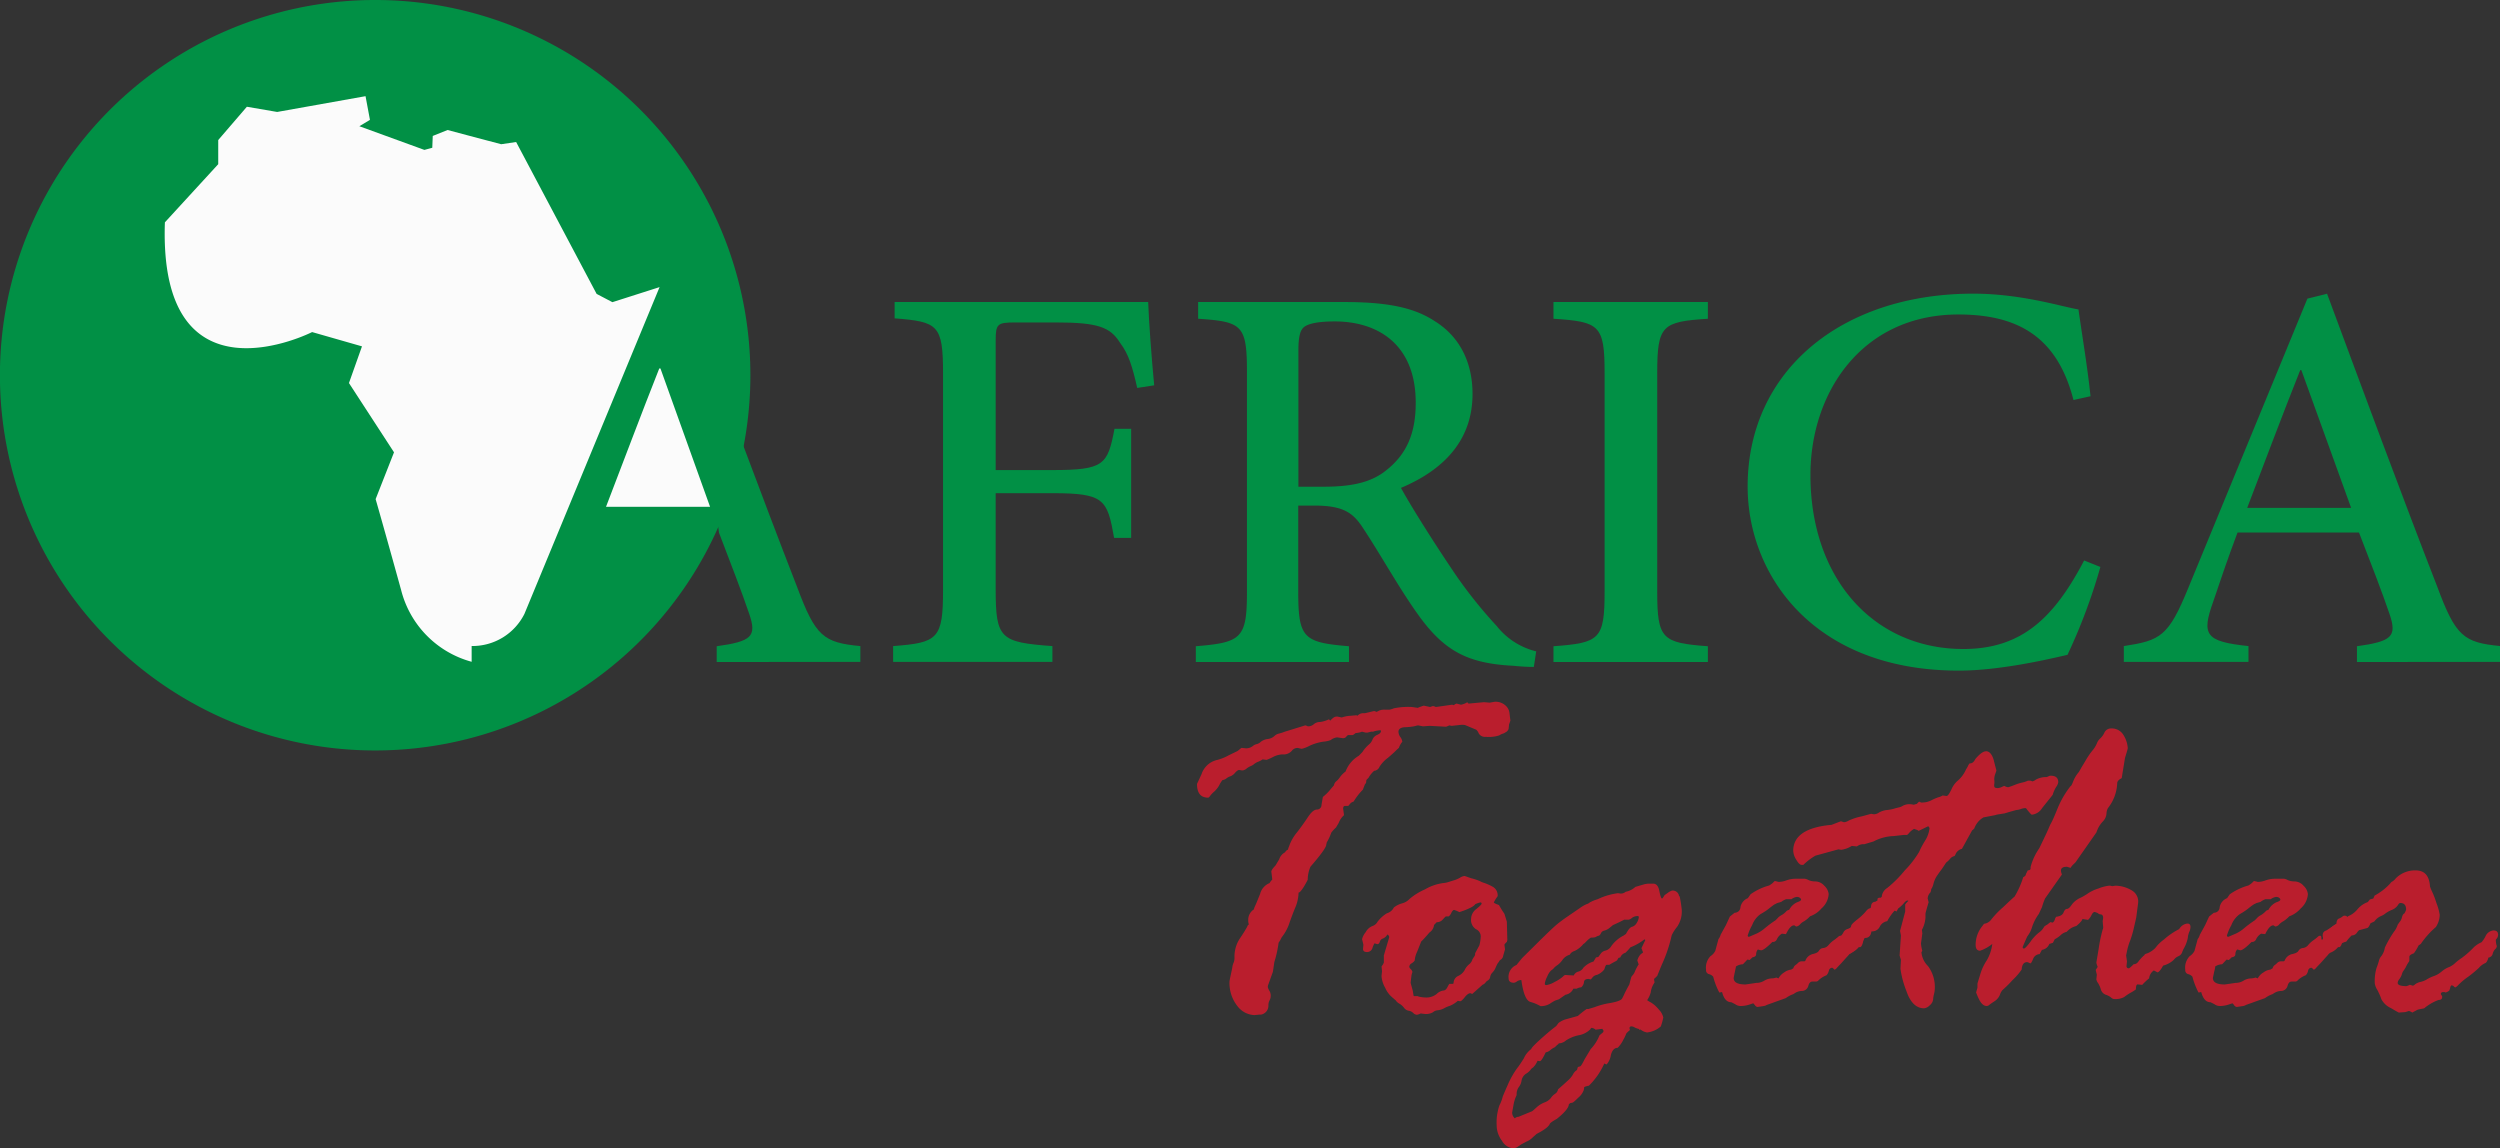<svg xmlns="http://www.w3.org/2000/svg" viewBox="0 0 316.87 145.54"><rect x="0" y="0" width="316.87" height="145.54" fill="#333333" stroke="none"/><defs><style>.cls-1{opacity:0.98;}.cls-2{fill:#009245;}.cls-3{fill:#fff;}.cls-4{fill:#bd1e2d;}</style></defs><title>Asset 22</title><g id="Layer_2" data-name="Layer 2"><g id="Layer_1-2" data-name="Layer 1"><g class="cls-1"><path class="cls-2" d="M95.11,47.55A47.56,47.56,0,1,1,47.55,0,47.55,47.55,0,0,1,95.11,47.55Z"/><path class="cls-2" d="M90.84,83.91v-2c4.46-.62,5.09-1.25,4.13-4.08s-2.3-6.28-3.84-10.31L87.05,37.23c4.61,12.42,9.21,24.89,14,37.22,2.31,6.19,3.31,7,8,7.44v2Z"/><path class="cls-2" d="M144.14,49.17c-.63-2.78-1.11-4.31-2.16-5.7-1.25-2-2.78-2.6-8.11-2.6h-5.23c-2.25,0-2.44.2-2.44,2.31v16.4h7.19c6.57,0,7-.67,7.87-5.23h2.11V68.17h-2.16c-.86-4.89-1.25-5.66-7.82-5.66H126.2V74.74c0,6.24.62,6.67,7.19,7.15v2H113.2v-2c5.7-.43,6.33-.91,6.33-7.15V47.35c0-6.19-.63-6.57-6.14-7V38.28h32.14c.09,2.59.43,7.06.76,10.56Z"/><path class="cls-2" d="M194.41,84.53a24,24,0,0,1-2.54-.14c-5.81-.29-8.78-1.83-12.09-6.43-2.45-3.41-4.8-7.68-7-11-1.29-2-2.54-2.88-6.23-2.88h-2V75c0,5.9.67,6.43,6.43,6.91v2H151.57v-2c5.8-.48,6.48-1,6.48-6.91V47.16c0-6-.63-6.38-6.19-6.76V38.28h18.37c5.42,0,8.92.63,11.66,2.45,2.92,1.82,4.75,4.94,4.75,9.21,0,6.09-3.94,9.74-9.07,11.9,1.25,2.3,4.17,6.91,6.33,10.12a57.81,57.81,0,0,0,5.81,7.39,9.13,9.13,0,0,0,5,3.21ZM167.78,61.69c3.6,0,6-.57,7.82-2,2.74-2.11,3.84-4.84,3.84-8.64,0-7.53-4.94-10.31-10.26-10.31-2.16,0-3.31.29-3.84.67s-.77,1.2-.77,3V61.69Z"/><path class="cls-2" d="M196.9,83.91v-2c5.85-.43,6.48-.86,6.48-6.91V47.3c0-6.09-.63-6.52-6.48-6.9V38.28h19.57V40.4c-5.8.38-6.42.81-6.42,6.9V75c0,6,.62,6.48,6.42,6.91v2Z"/><path class="cls-2" d="M266.22,71.86A72.13,72.13,0,0,1,262.05,83c-2.11.48-8.45,2-13.77,2-18.52,0-26.77-12.23-26.77-23.32,0-14.77,12-24.46,28.59-24.46,6.14,0,11.32,1.68,13.34,2,.57,4,1.1,7,1.53,11l-2.16.48c-2-7.77-6.76-10.84-14.58-10.84-12.23,0-18.76,9.88-18.76,20.34,0,13.24,8.11,22.06,19.38,22.06,7.44,0,11.52-4,15.31-11.22Z"/><path class="cls-2" d="M298.74,83.91v-2c4.46-.62,5.09-1.25,4.13-4.08S300.56,71.53,299,67.5h-15.4c-1.2,3.21-2.16,6-3.07,8.73-1.53,4.27-1,5.08,4.46,5.66v2H269.19v-2c4.66-.72,5.66-1.2,8.2-7.44l15.07-36.6,2.49-.62c4.61,12.42,9.21,24.89,14,37.22,2.3,6.19,3.31,7,8,7.44v2Zm-7.05-37h-.14c-2.31,5.8-4.56,11.8-6.72,17.46H298Z"/><path class="cls-3" d="M83.6,36.39,66.47,77.81a7.36,7.36,0,0,1-6.69,4.07v2a12.63,12.63,0,0,1-8.94-9.1c-2.13-7.7-3.23-11.52-3.23-11.52l2.33-5.93-5.71-8.78,1.65-4.65-6.32-1.81S20.07,52,20.9,28.18l6.76-7.37,0-3.06,3.63-4.22,3.84.66,11.2-2,.56,3L45.55,16l8.24,3,1-.27.06-1.5,1.88-.75,6.79,1.8L65.42,18l10.2,19.25,2,1.05Z"/><path class="cls-3" d="M83.71,46.7h-.15C81.25,52.53,79,58.55,76.81,64.24H90Z"/><path class="cls-4" d="M156.86,95.19l.49-.4.57.06a1.37,1.37,0,0,0,.83-.26,1.29,1.29,0,0,1,.55-.28,1.08,1.08,0,0,0,.51-.29,1.75,1.75,0,0,1,.87-.35,1.57,1.57,0,0,0,.83-.36,1.2,1.2,0,0,1,.59-.33,5.74,5.74,0,0,0,.75-.24l2.59-.8a1.19,1.19,0,0,1,.32.12h.11a1.06,1.06,0,0,0,.67-.28,1.2,1.2,0,0,1,.79-.27,3.75,3.75,0,0,0,1.11-.34l.17.17c.3-.34.56-.51.77-.51h.17l.51.11a4.09,4.09,0,0,1,1.17-.22l.66-.06a.49.49,0,0,1,.17.06,1,1,0,0,1,.62-.32H173l1.17-.28.34.11a1.63,1.63,0,0,1,1.05-.28h.29l.28,0a2.75,2.75,0,0,0,.53-.17,9.17,9.17,0,0,1,2.29-.17l.75.11a5.78,5.78,0,0,1,.77-.28l.79.17.32-.11h.11a.89.89,0,0,1,.29.11H182l2.06-.29.22.06a.71.71,0,0,1,.35-.2l.54.14a2.12,2.12,0,0,0,.8-.31l.17.17L188.1,89l.72.06.62-.11a1.85,1.85,0,0,1,1.41.5,1.47,1.47,0,0,1,.48,1l.11.88-.17.49-.06.57a.77.77,0,0,1-.43.45s-.08.08-.25.13a2,2,0,0,0-.51.24,4.31,4.31,0,0,1-1.69.18.9.9,0,0,1-.91-.45c-.13-.29-.27-.46-.43-.5l-1.22-.51s-.15-.06-.34-.06h-.23L184,92l-.31-.06a2.47,2.47,0,0,1-.4.17L181.21,92l-.85.06-.6-.12a1.56,1.56,0,0,0-.4.09,7.76,7.76,0,0,1-1.2.14c-.6,0-.91.23-.91.57a1.25,1.25,0,0,0,.24.68,1.17,1.17,0,0,1,.25.6,2.08,2.08,0,0,0-.43.77,4.52,4.52,0,0,0-.4.37q-.28.28-1,.9a4,4,0,0,0-1.06,1.13.81.81,0,0,1-.68.51,3.37,3.37,0,0,0-.71.88l-.23.23a.39.39,0,0,0-.06.26.5.5,0,0,1-.17.34l-.26.68a7.62,7.62,0,0,0-1.16,1.49l-.35.17-.34.4h-.4c-.17,0-.25.11-.25.34l.11.83a2.53,2.53,0,0,0-.68,1l-.34.57a3.94,3.94,0,0,0-.6.66,6.43,6.43,0,0,1-.57,1.23l-.06.28c0,.32-.66,1.25-2,2.79a4.25,4.25,0,0,0-.35,1.66c-.57,1.12-1,1.66-1.16,1.62a5.21,5.21,0,0,1-.36,1.77c-.2.46-.46,1.13-.77,2a5.8,5.8,0,0,1-1,1.89l-.12.23a2.46,2.46,0,0,1-.28.46,14.22,14.22,0,0,1-.54,2.45l-.18,1.23-.57,1.59a.88.88,0,0,0-.08.34,1.23,1.23,0,0,0,.18.45,1.2,1.2,0,0,1,.19.61,1.29,1.29,0,0,1-.14.64,1.21,1.21,0,0,0-.15.64,1.15,1.15,0,0,1-.94,1.17h-.22l-.6.06a2.83,2.83,0,0,1-2.17-1.14,4.68,4.68,0,0,1-1-3.14c0-.07.06-.36.17-.87s.18-.83.2-1a1.79,1.79,0,0,1,.14-.47,1.6,1.6,0,0,0,.12-.7,4.15,4.15,0,0,1,.7-2.42,16.85,16.85,0,0,0,.92-1.48.37.37,0,0,1,.2-.26,1.82,1.82,0,0,1-.08-.57,1.56,1.56,0,0,1,.71-1.34,2.76,2.76,0,0,1,.2-.53c.1-.2.29-.68.6-1.45a2,2,0,0,1,1.2-1.36s.09-.19.34-.45l-.12-1c0-.15.17-.41.52-.77l.48-.8a1.51,1.51,0,0,1,.74-.88.68.68,0,0,1,.37-.34c0-.08.1-.32.25-.72a5.64,5.64,0,0,1,.91-1.49c.46-.6.91-1.22,1.34-1.87s.81-1,1.17-1a.58.58,0,0,0,.58-.6l.17-1a5.84,5.84,0,0,0,1-1l.4-.46a.85.85,0,0,1,.3-.52,2.42,2.42,0,0,0,.47-.53,3.19,3.19,0,0,1,.71-.71,3.88,3.88,0,0,1,1.68-2l.46-.48a4.34,4.34,0,0,1,.8-.93,1.47,1.47,0,0,0,.47-.64,1.09,1.09,0,0,1,.61-.6c.3-.13.46-.28.46-.46s-.08-.11-.23-.11a3.19,3.19,0,0,0-.77.17h-.23l-.51.12h-.17l-.49-.12a2.54,2.54,0,0,1-.8.17,2,2,0,0,1-.37.26h-.62l-.35.34-.25.06-.74-.11a1.5,1.5,0,0,0-.83.34,3.23,3.23,0,0,1-.93.2,6.55,6.55,0,0,0-1.75.52,4,4,0,0,1-1,.39l-.51-.11h-.06a.89.89,0,0,0-.68.36,1.43,1.43,0,0,1-.91.46h-.35a2.88,2.88,0,0,0-1.15.34,7.19,7.19,0,0,1-.79.35l-.51-.06a2.42,2.42,0,0,1-.59.31,1.89,1.89,0,0,0-.47.27,1.35,1.35,0,0,1-.45.27,2.48,2.48,0,0,0-.53.32.94.94,0,0,1-.47.23h-.12l-.34-.06c-.13,0-.3.12-.51.35a1.47,1.47,0,0,1-.59.45,1.4,1.4,0,0,0-.51.27,1,1,0,0,1-.5.21,3,3,0,0,0-.4.63,3,3,0,0,1-.66.84,3.51,3.51,0,0,0-.53.56c-.08.13-.16.2-.24.2-.93,0-1.4-.58-1.4-1.74l.57-1.23a2.72,2.72,0,0,1,1.83-1.77,5.93,5.93,0,0,0,1.62-.63Z"/><path class="cls-4" d="M187.92,124.81,186.58,126a.31.31,0,0,0-.23-.11c-.19,0-.42.16-.7.51s-.47.51-.58.51l-.29-.06a3.59,3.59,0,0,1-1,.63,3.87,3.87,0,0,0-.75.32,2.21,2.21,0,0,1-.8.25,1,1,0,0,0-.59.24,1.75,1.75,0,0,1-1.11.22l-.46-.06a1.6,1.6,0,0,1-.48.17.73.73,0,0,1-.48-.24,1,1,0,0,0-.56-.27.94.94,0,0,1-.61-.4,2,2,0,0,0-.59-.51,1.21,1.21,0,0,1-.44-.4l-.4-.35a3.24,3.24,0,0,1-.94-1.25,3.44,3.44,0,0,1-.46-1.42v-.12l.06-.54-.06-.63a1.87,1.87,0,0,0,.29-.48v-.91l.68-2.29c0-.09,0-.21-.23-.37a1.17,1.17,0,0,1-.57.52.56.56,0,0,0-.39.4c-.06.21-.17.31-.33.31l-.34-.11a2.36,2.36,0,0,0-.26.58.71.71,0,0,1-.69.53c-.34,0-.51-.14-.51-.4l.05-.52-.17-.71a2.17,2.17,0,0,1,.46-.89,1.65,1.65,0,0,1,.84-.77,1.15,1.15,0,0,0,.66-.55,4.27,4.27,0,0,1,1.18-1.07,1.42,1.42,0,0,0,.89-.74,3.06,3.06,0,0,1,1-.51,2,2,0,0,0,1-.58,7.67,7.67,0,0,1,1.94-1.2,6.2,6.2,0,0,1,2.36-.81,2.5,2.5,0,0,0,.63-.13l.74-.23a3.57,3.57,0,0,0,.71-.31,1.26,1.26,0,0,1,.6-.22l.83.29a6.23,6.23,0,0,1,1.11.37,2.74,2.74,0,0,0,.59.24,6.45,6.45,0,0,1,1.08.5,1.23,1.23,0,0,1,.56,1.17,5,5,0,0,0-.48.77c0,.07.21.19.65.34a12.14,12.14,0,0,0,.69,1.11l.31,1,.06,2.34-.06.22c-.21.2-.31.32-.31.37l.08.58-.23.79a.71.71,0,0,1-.28.49.58.58,0,0,0-.26.28l-.17.23a4,4,0,0,0-.24.5,2,2,0,0,1-.41.64,1,1,0,0,0-.29.55.67.67,0,0,1-.28.45.89.89,0,0,0-.33.3A.83.83,0,0,1,187.92,124.81Zm-8.86.74.11.66.06.05h.46l.14.06a4.33,4.33,0,0,0,.85.11,2.09,2.09,0,0,0,1.41-.44,1.54,1.54,0,0,1,.84-.44c.21,0,.38-.14.53-.43s.23-.42.27-.42h.39l.12-.06a1,1,0,0,1,.58-.94,1.77,1.77,0,0,0,.83-.76,2.06,2.06,0,0,1,.55-.71,1.2,1.2,0,0,0,.43-.64l.22-.34a.6.6,0,0,0,.12-.43l.54-1a5.26,5.26,0,0,0,.17-1.11,1,1,0,0,0-.61-.94,1.39,1.39,0,0,1-.61-1.34,1.58,1.58,0,0,1,.66-1.21c.45-.37.67-.6.67-.67s0-.17-.17-.17a3.29,3.29,0,0,0-.65.23c-.13.26-.81.61-2,1a4.1,4.1,0,0,0-.66-.28c-.11,0-.22.11-.34.34a1.29,1.29,0,0,1-.34.48h-.37s-.16.13-.37.37a1,1,0,0,1-.79.37l-.34.35a1.27,1.27,0,0,1-.57.94l-.32.37c-.19.22-.43.49-.74.79l-.51,1.29a3.13,3.13,0,0,0-.31,1.11,1.15,1.15,0,0,1-.39.36.54.54,0,0,0-.3.47,1,1,0,0,0,.2.28.62.62,0,0,1,.2.34l-.11.38-.12,1Z"/><path class="cls-4" d="M192.81,145.05l-.46.31a1.11,1.11,0,0,1-.6.18,1.83,1.83,0,0,1-1.38-.95,3.26,3.26,0,0,1-.67-1.94,6.72,6.72,0,0,1,.35-2.55,4.8,4.8,0,0,0,.42-1.12s.2-.49.61-1.41a10.88,10.88,0,0,1,1.16-2.1,13.88,13.88,0,0,0,.91-1.34l.11-.23a3.06,3.06,0,0,1,.83-.94c0-.11.36-.51,1.1-1.18s1.42-1.25,2.06-1.73l.29-.39a2.94,2.94,0,0,1,.8-.43l1.65-.46a13.4,13.4,0,0,1,1.11-.88h.23l.77-.23a9.5,9.5,0,0,1,2-.53q1.32-.24,1.5-.57a6.79,6.79,0,0,0,.3-.61c.09-.19.29-.59.63-1.2.07-.32.14-.58.2-.77a.6.6,0,0,1,.18-.34,1.52,1.52,0,0,0,.33-.55,5.08,5.08,0,0,1,.46-.85,0,0,0,0,0,0,0l-.17-.49a1.71,1.71,0,0,1,.47-.84c.16-.1.25-.17.25-.21l-.2-.52.48-1a.1.1,0,0,0-.11-.11,6.92,6.92,0,0,1-1.77,1,6.59,6.59,0,0,1-.63.69,1,1,0,0,0-.65.59l-.23.06-.17.29s-.07.08-.2.14-.4.21-.8.45l-.34,0c-.08,0-.17.19-.28.57a2.18,2.18,0,0,1-.93.7.92.92,0,0,0-.55.3l-.23.28-.29-.06c-.4,0-.59.16-.59.46a1,1,0,0,1-.35.6,1.21,1.21,0,0,0-.56.17h-.43a1.31,1.31,0,0,1-1,.77l-.82.57-.49.17a5.58,5.58,0,0,0-.68.41,2.34,2.34,0,0,1-1.17.3A5.1,5.1,0,0,0,194,127c-.55-.14-.94-1.07-1.17-2.78h-.06a1,1,0,0,0-.5.17.8.8,0,0,1-.38.17c-.46,0-.68-.19-.68-.57a1.63,1.63,0,0,1,1-1.68l.72-.88,1.82-1.8c1.28-1.27,2.14-2.09,2.57-2.45s.92-.71,1.43-1.06l1.46-1a4.82,4.82,0,0,1,.91-.53.9.9,0,0,0,.36-.19,4.5,4.5,0,0,1,1-.42l.52-.23a8.93,8.93,0,0,1,2.06-.54l.39.05a1,1,0,0,0,.61-.23,2.46,2.46,0,0,0,1.22-.62l1-.29A2.57,2.57,0,0,1,209,112h.54c.4,0,.66.31.78.94s.24.94.33.94.15-.14.34-.43l.4-.28a1.76,1.76,0,0,1,.54-.29.81.81,0,0,1,.86.57v.06l.11.14a14.59,14.59,0,0,1,.26,1.69,3.44,3.44,0,0,1-.59,2.13,5,5,0,0,0-.69,1.09,18.38,18.38,0,0,1-1.14,3.47c-.1.21-.33.77-.69,1.66l-.28.28a.19.19,0,0,0-.12.18l.06.39a2.62,2.62,0,0,0-.48,1.23,3.1,3.1,0,0,1-.46,1,3.19,3.19,0,0,0,.5.3,4.13,4.13,0,0,1,1,.91,2,2,0,0,1,.55,1,11,11,0,0,1-.31,1.11,3.16,3.16,0,0,1-1.74.77,1.68,1.68,0,0,1-.83-.37l-.17.06v-.12a2.33,2.33,0,0,1-.59-.21.76.76,0,0,0-.41-.13.21.21,0,0,0-.23.23.53.53,0,0,0,.06.23,4.76,4.76,0,0,0-.46.42,5.28,5.28,0,0,1-.4.84,3.6,3.6,0,0,1-.71,1c-.42,0-.71.33-.86.94a2.3,2.3,0,0,1-.54,1.17l-.29-.12a9.17,9.17,0,0,1-1.94,2.8c-.39.09-.6.16-.61.21s0,.17-.06.37a2.24,2.24,0,0,1-.68.94c-.43.43-.68.64-.76.64l-.28.06-.17.17c0,.38-.49,1-1.51,1.82-.55.31-.85.52-.89.63-.15.36-.71.79-1.68,1.28l-.54.49a2.22,2.22,0,0,1-.74.48Zm10.28-14.65-.85.11a1,1,0,0,0-.48-.23c-.08,0-.14.06-.18.17a2.75,2.75,0,0,1-1.51.77,4.72,4.72,0,0,0-1.58.65,1.46,1.46,0,0,1-.7.35c-.19,0-.28.06-.28.12a3,3,0,0,0-.43.39,2.25,2.25,0,0,0-.57.36,1.31,1.31,0,0,1-.6.3c-.34.74-.59,1.11-.74,1.11l-.29-.05h0a2.5,2.5,0,0,1-.57.85,1,1,0,0,0-.34.33,2,2,0,0,1-.56.47,1.31,1.31,0,0,0-.56.87,1.71,1.71,0,0,1-.35.82,1.56,1.56,0,0,0-.27,1l-.17.4a5.31,5.31,0,0,0-.25,1q-.15.81-.15.84a1,1,0,0,0,.34.72.7.7,0,0,1,.48-.2l1.68-.69c.06,0,.27-.21.63-.53a3.19,3.19,0,0,1,1-.61,1.8,1.8,0,0,0,.75-.51,2,2,0,0,1,.56-.57.84.84,0,0,0,.38-.57c.44-.38.84-.74,1.2-1.07a3.2,3.2,0,0,0,.7-.83,1.31,1.31,0,0,1,.5-.55l.11-.37a.89.89,0,0,1,.24-.07c.13,0,.33-.34.62-.93l.77-1.28a5.42,5.42,0,0,0,1.11-1.74l.4-.34a.28.28,0,0,0,.11-.26Zm-.51-9.1.35-.48a1,1,0,0,1,.58-.34,1.17,1.17,0,0,0,.67-.49,4.3,4.3,0,0,1,1.63-1.42l.28-.2c.29-.55.54-.85.77-.9a1,1,0,0,0,.6-.51,1.61,1.61,0,0,0,.26-.73c0-.08-.06-.12-.17-.12a1.13,1.13,0,0,0-.7.23,1,1,0,0,1-.42.23l-.57,0c-.34.18-.81.41-1.42.68l-.52.43a1.8,1.8,0,0,1-.61.28.58.58,0,0,0-.41.36c-.1.2-.22.3-.37.3l-.23.11c-.08.08-.3.11-.66.11a3.08,3.08,0,0,0-.58.49c-.2.21-.32.31-.36.31a3.24,3.24,0,0,1-1.12.89,1,1,0,0,0-.62.48,1.69,1.69,0,0,0-.91.64,2.76,2.76,0,0,1-.67.69,1.93,1.93,0,0,0-.52.47l-.29.22a2.29,2.29,0,0,0-.47.76,2.65,2.65,0,0,0-.3.9c0,.11.07.17.2.17a3.06,3.06,0,0,0,1.07-.41,5.11,5.11,0,0,0,1-.64c.15-.16.26-.23.32-.23l1.08.06a.87.87,0,0,1,.58-.49,1.05,1.05,0,0,0,.64-.49,2.89,2.89,0,0,1,1.29-.79l.31-.52Z"/><path class="cls-4" d="M219.26,116.17l.6-.48a.73.73,0,0,0,.74-.72,1.53,1.53,0,0,1,.94-1.13l.34-.49a7.43,7.43,0,0,1,2.34-1.11,2.27,2.27,0,0,0,.65-.51.17.17,0,0,1,.12-.06l.45.11a2.93,2.93,0,0,0,1-.2,3.49,3.49,0,0,1,1.12-.2l1.2,0a1.39,1.39,0,0,1,.47.17,2.08,2.08,0,0,0,.87.17,1.56,1.56,0,0,1,1.15.57,1.64,1.64,0,0,1,.53,1.05,2.65,2.65,0,0,1-.91,1.8,3.41,3.41,0,0,1-1.45,1,3.67,3.67,0,0,1-.74.62,1.85,1.85,0,0,0-.53.4.75.75,0,0,1-.44.27.22.22,0,0,1-.17-.07.21.21,0,0,0-.17-.07c-.31,0-.64.37-1,1.11l-.51-.06a1.59,1.59,0,0,0-.63.68.56.56,0,0,1-.59.37c-.71.71-1.18,1.06-1.43,1.06a2.91,2.91,0,0,1-.4-.11.92.92,0,0,0-.22.59c0,.23-.16.36-.46.4l-.37.35-.28-.06-.57.6a1.63,1.63,0,0,0-.88.28q-.06.34-.18.87c-.07.35-.11.55-.11.59,0,.55.5.82,1.51.82l1.37-.2a1.9,1.9,0,0,0,1-.28,1.94,1.94,0,0,1,1-.29,1.66,1.66,0,0,0,.52-.11l.28.11a2,2,0,0,1,.74-.77,1.77,1.77,0,0,1,.86-.34l.28-.17a.74.74,0,0,1,.35-.46l.23-.2a.62.62,0,0,1,.42-.22h.4l.12-.06a1.34,1.34,0,0,1,.95-.87c.41-.09.67-.22.77-.41a.72.72,0,0,1,.56-.35,1,1,0,0,0,.67-.38,3.32,3.32,0,0,1,.67-.61,5.66,5.66,0,0,0,.55-.43.43.43,0,0,1,.28-.14c.11,0,.17.08.17.25s0,.26.11.26a.1.1,0,0,0,.11-.11,1.18,1.18,0,0,0,0-.29v-.2a.57.57,0,0,1,.45-.57l1.29-.82c0-.4.14-.64.32-.7a1.61,1.61,0,0,0,.42-.23.43.43,0,0,1,.31-.13c.25,0,.37.14.37.43l-.14.74.14.77a.86.86,0,0,1-.27.47,2,2,0,0,0-.41.91c-.1.41-.22.63-.37.67h-.18a2.31,2.31,0,0,1-.81.64.9.9,0,0,0-.47.36l-1,1.11q-.28.28-.48.51c-.14.16-.24.23-.32.23l-.23-.23s0,0-.11,0-.31.11-.36.34a1.31,1.31,0,0,1-.3.6,2.94,2.94,0,0,0-1.11.74l-.17.06h-.51c-.25,0-.42.18-.52.55a.85.85,0,0,1-.81.64,1.73,1.73,0,0,0-1,.35.87.87,0,0,1-.25.11,4.06,4.06,0,0,0-.8.45l-2.4.86a1,1,0,0,1-.37.14l-.8.12a.47.47,0,0,1-.34-.23c-.12-.15-.19-.23-.23-.23l-.51.17a3.62,3.62,0,0,1-1.09.17,1.16,1.16,0,0,1-.62-.2,5.79,5.79,0,0,0-.55-.28c-.55,0-.94-.43-1.16-1.29l-.35.06a8.88,8.88,0,0,1-.77-2,1,1,0,0,0-.54-.33.5.5,0,0,1-.37-.56,2.09,2.09,0,0,1,.56-1.72,1.73,1.73,0,0,0,.61-.67l.4-1.48a1.58,1.58,0,0,0,.28-.57l.66-1.2Zm6-1.71-.34.17a7.65,7.65,0,0,0-.67.5,7.56,7.56,0,0,1-1.09.72,3,3,0,0,0-1.08,1.41,6.27,6.27,0,0,0-.56,1.31.15.15,0,0,0,.17.17l1-.43a4.67,4.67,0,0,0,1-.66,13.94,13.94,0,0,1,1.35-1l.23-.23a1.77,1.77,0,0,1,.52-.42,2.53,2.53,0,0,0,.7-.58l.29-.11a2.12,2.12,0,0,1,1-.95c.33-.11.5-.22.5-.34s-.18-.34-.54-.34a1.52,1.52,0,0,0-.68.29h-.66a2,2,0,0,0-.63.34Z"/><path class="cls-4" d="M242.55,102l.4-.11.29-.29h0l.26.12h.06a2.63,2.63,0,0,0,1.21-.27,7.16,7.16,0,0,1,.89-.39,1.81,1.81,0,0,0,.45-.17.29.29,0,0,1,.15-.06l.46.06c.15,0,.35-.27.61-.81a3,3,0,0,1,.87-1.18,4,4,0,0,0,1-1.4,2.62,2.62,0,0,0,.25-.44c.1-.2.17-.3.23-.3.29,0,.51-.18.68-.54.57-.67,1-1,1.4-1s.81.45,1,1.37l.28,1.08s-.05.16-.14.41a1.92,1.92,0,0,0-.13.77,1.72,1.72,0,0,1,0,.52.87.87,0,0,0,0,.3c0,.15.16.22.48.22a1.71,1.71,0,0,0,.63-.22l.17-.06a1,1,0,0,0,.49.17,8.42,8.42,0,0,0,.81-.29,6.07,6.07,0,0,1,1-.31,3.09,3.09,0,0,0,.68-.23h.34l.23.09a1.29,1.29,0,0,0,.47-.24,2.82,2.82,0,0,1,1.35-.31l.4-.17h.12c.62,0,.94.28.94.83a1.39,1.39,0,0,1-.27.6,4.1,4.1,0,0,0-.44,1l-1.32,1.65a1.76,1.76,0,0,1-1.31.86c-.08,0-.31-.26-.71-.77q0-.06-.12-.06a1.63,1.63,0,0,0-.59.12,1.73,1.73,0,0,1-.52.11s-.56.14-1.51.43l-.68.11a2.7,2.7,0,0,0-.54.12l-1.46.28a2.61,2.61,0,0,0-1.17,1.4s-.09.12-.28.25l-1.29,2.34a1.15,1.15,0,0,0-.83.74l-.11.17a1,1,0,0,0-.57.36,2.64,2.64,0,0,1-.49.47l-.51.77q-.31.41-.63.87a3.48,3.48,0,0,0-.46,1,2.07,2.07,0,0,1-.22.61.43.43,0,0,0-.09.31l-.09.23a1.11,1.11,0,0,0-.34.77l.12.46c-.27.91-.4,1.39-.4,1.45s0,.14,0,.31v.18a3.88,3.88,0,0,1-.45,1.57l.05.45-.17,1.28a4.94,4.94,0,0,0,.17.94c-.07.08-.11.14-.11.18a2.79,2.79,0,0,0,.84,1.75,4.44,4.44,0,0,1,.84,3,2.6,2.6,0,0,1-.08.5,3.62,3.62,0,0,0-.12.71,1.15,1.15,0,0,1-.44.76,1.19,1.19,0,0,1-.7.37c-1,0-1.76-.74-2.25-2.2a12.08,12.08,0,0,1-.75-2.82l.06-1.11-.17-.57.17-2.51-.11-.6.65-2.45v-.89a2.08,2.08,0,0,1,.4-.45s0-.06-.11-.06-.27.11-.46.34a4.13,4.13,0,0,1-.71.66l-.23.4a.68.68,0,0,0-.23-.12,6.55,6.55,0,0,0-.94,1.34,1.26,1.26,0,0,0-.94.69,1.06,1.06,0,0,1-.95.6l-.11,0c-.08.55-.34.83-.8.83l-.11.06c-.29.64-.59,1-.89.94a1.87,1.87,0,0,1-1.4,1.17,1.17,1.17,0,0,1-.5.51,1.89,1.89,0,0,0-.47.31.38.38,0,0,1-.26.14c-.25,0-.37-.26-.37-.79a.85.85,0,0,1,.19-.5.88.88,0,0,0,.18-.39,1.2,1.2,0,0,0-.28-.34q0-.88.45-1.11a1.47,1.47,0,0,0,.69-.66.85.85,0,0,1,.57-.48c.29-.1.43-.22.43-.37s.24-.4.74-.8a6.83,6.83,0,0,0,1.08-1c.23-.3.42-.44.58-.44l.11-.12c0-.47.22-.71.54-.71l.29-.17,0-.23.17-.11h.23l.14-.12a1.42,1.42,0,0,1,.68-1.11,15.11,15.11,0,0,0,2.24-2.24,12.48,12.48,0,0,0,1.82-2.35,10.84,10.84,0,0,1,.73-1.38,3.81,3.81,0,0,0,.59-1.64,1.13,1.13,0,0,0-.17-.23l-1.23.6c0-.06-.19-.14-.57-.26a2.32,2.32,0,0,0-.63.52c-.13.17-.24.25-.31.25l-.4,0-1.25.14a5.79,5.79,0,0,0-2.54.68l-1.17.35h-.26a1.47,1.47,0,0,0-.68.28l-.66-.06a3.27,3.27,0,0,1-1.34.49l-.34-.06-2.91.8a7.42,7.42,0,0,0-1.54,1.17l-.22,0c-.19,0-.42-.21-.67-.64a2.25,2.25,0,0,1-.39-1.15c0-1.88,1.62-3,4.85-3.28l1.17-.45h.05l.32.11h.11a1.29,1.29,0,0,0,.54-.21,7.39,7.39,0,0,1,1.66-.53l1.16-.32.37.06a1.19,1.19,0,0,0,.65-.23,2.66,2.66,0,0,1,1.08-.32,4.64,4.64,0,0,0,1-.22l.46-.11a1.5,1.5,0,0,0,.47-.2,1.79,1.79,0,0,1,.92-.2A2.32,2.32,0,0,1,242.55,102Z"/><path class="cls-4" d="M251.24,117.4l.23-.31a1.34,1.34,0,0,0,.94-.57,11.14,11.14,0,0,1,1.43-1.49c.9-.85,1.39-1.31,1.49-1.37a11,11,0,0,0,1.11-2.48c.23-.11.34-.24.34-.39l.23-.46.25-.06.11-.11v-.26a7.5,7.5,0,0,1,1.11-2.39c.74-1.54,1.14-2.39,1.2-2.56a5.83,5.83,0,0,1,.34-.71c.17-.31.43-.92.79-1.81a11.75,11.75,0,0,1,1.63-2.79c.08,0,.2-.25.35-.64a4.12,4.12,0,0,1,.71-1.16l.34-.6.6-1a8.53,8.53,0,0,1,.79-1.13,3.67,3.67,0,0,0,.54-.87,1.51,1.51,0,0,1,.44-.65,2.33,2.33,0,0,0,.52-.73.91.91,0,0,1,.85-.53,1.72,1.72,0,0,1,1.61.91,3.48,3.48,0,0,1,.5,1.6c0,.06-.12.47-.35,1.22l-.42,2.57q-.57.28-.57.66a5.4,5.4,0,0,1-1.17,3.13,1.57,1.57,0,0,0-.19.74,1.6,1.6,0,0,1-.5,1,3.55,3.55,0,0,0-.77,1.34l-2.65,3.79-.23.23a2,2,0,0,0-.4.48l-.45-.14c-.51,0-.77.16-.77.49a1.44,1.44,0,0,0,.11.45v.06s-.7,1-2.11,3a7.34,7.34,0,0,0-.4,1.11l-.4.86a6.08,6.08,0,0,0-.84,1.61,3.69,3.69,0,0,1-.64,1.27c-.38.85-.57,1.3-.57,1.34a.15.15,0,0,0,.17.17c.12,0,.39-.29.82-.86a5.29,5.29,0,0,1,1.05-1.14,2.17,2.17,0,0,0,.7-.79l.29-.2c.07,0,.23-.16.48-.35l.29.06a.72.72,0,0,0,.28-.4.83.83,0,0,1,.17-.34q.75-.09.93-.54c.12-.31.27-.46.44-.46s.36-.18.6-.53a2.72,2.72,0,0,1,1.05-.85,6.52,6.52,0,0,0,1-.58,5,5,0,0,1,1.32-.62,5.14,5.14,0,0,1,1.35-.36h.17l.23.06.42-.06a4.07,4.07,0,0,1,2,.56,1.62,1.62,0,0,1,.86,1.73l-.23,1.76-.32,1.4a12,12,0,0,1-.45,1.51,8.29,8.29,0,0,0-.4,1.34l-.11.54.11.74-.06.6a.26.26,0,0,0,.29.29c.07,0,.28-.17.62-.52.21,0,.41-.07.6-.34a4.76,4.76,0,0,1,.77-.82c0-.08.12-.15.37-.22a3,3,0,0,0,1-.67,5.06,5.06,0,0,1,1.11-1.09,9.08,9.08,0,0,1,1.9-1.3l.17-.23a1.33,1.33,0,0,1,.88-.48c.27,0,.4.14.4.42a1.53,1.53,0,0,1-.14.6,2.4,2.4,0,0,0-.2.81,4.61,4.61,0,0,1-.57,1.44l-.12.29a.89.89,0,0,1-.48.57,1.41,1.41,0,0,0-.61.47,3.14,3.14,0,0,1-1.35.73c-.31.56-.55.85-.72.85L273,123a1.33,1.33,0,0,0-.6,1,7.85,7.85,0,0,0-.88.83l-.57-.06c-.15,0-.23.21-.23.63,0,0-.19.16-.58.38a5.84,5.84,0,0,0-.9.59,2.32,2.32,0,0,1-1.33.25.61.61,0,0,1-.35-.2,2,2,0,0,0-.66-.34,1,1,0,0,1-.62-.67,3.1,3.1,0,0,0-.37-.83,1,1,0,0,1-.2-.46l.06-.57-.14-.61.25-.39a1.89,1.89,0,0,1-.17-.55l.29-1.73a18.85,18.85,0,0,1,.51-2.45.61.61,0,0,0,.06-.35l-.06-.71.06-.4c0-.29-.1-.44-.29-.46s-.3-.06-.34-.14a2.43,2.43,0,0,0-.43-.17c-.15,0-.28.12-.4.36a2.18,2.18,0,0,1-.45.64l-.72-.11v0c0,.15-.25.45-.77.89a2.33,2.33,0,0,0-1.22.74,1.61,1.61,0,0,0-.79.44,3.68,3.68,0,0,1-.73.5l-.23.45-.45.14a1.18,1.18,0,0,1-.94.75l-.29.54a.94.94,0,0,0-.83.61c-.15.37-.26.56-.34.56a.53.53,0,0,1-.18-.07.52.52,0,0,0-.25-.08c-.41,0-.64.32-.68.94a8.13,8.13,0,0,1-1.17,1.35,15.58,15.58,0,0,1-1.26,1.25,1.7,1.7,0,0,0-.32.58,1.78,1.78,0,0,1-.68.83c-.28.18-.5.33-.64.44a.57.57,0,0,1-.33.17c-.4,0-.72-.28-1-.85s-.37-.86-.37-.88l.17-.6,0-.52s.12-.4.35-1.15a6.38,6.38,0,0,1,.82-1.77,5.39,5.39,0,0,0,.71-2.1,5.15,5.15,0,0,1-1.54.86c-.38,0-.57-.25-.57-.74A3.72,3.72,0,0,1,251.24,117.4Z"/><path class="cls-4" d="M280,116.17l.6-.48a.72.72,0,0,0,.74-.72,1.53,1.53,0,0,1,.94-1.13l.34-.49a7.56,7.56,0,0,1,2.34-1.11,2.27,2.27,0,0,0,.65-.51.17.17,0,0,1,.12-.06l.45.11a2.93,2.93,0,0,0,1-.2,3.54,3.54,0,0,1,1.12-.2l1.2,0a1.32,1.32,0,0,1,.47.17,2.08,2.08,0,0,0,.87.17,1.56,1.56,0,0,1,1.15.57,1.64,1.64,0,0,1,.53,1.05,2.65,2.65,0,0,1-.91,1.8,3.41,3.41,0,0,1-1.45,1,3.67,3.67,0,0,1-.74.62,2,2,0,0,0-.53.4.75.75,0,0,1-.44.27.22.22,0,0,1-.17-.07.21.21,0,0,0-.17-.07c-.3,0-.64.37-1,1.11l-.51-.06a1.59,1.59,0,0,0-.63.68.56.56,0,0,1-.59.37c-.71.71-1.18,1.06-1.43,1.06l-.39-.11a.88.88,0,0,0-.23.59c0,.23-.15.36-.46.4l-.37.35-.28-.06-.57.6a1.65,1.65,0,0,0-.88.28c0,.23-.1.52-.17.87s-.12.55-.12.59c0,.55.5.82,1.51.82l1.37-.2a1.9,1.9,0,0,0,1-.28,1.94,1.94,0,0,1,1-.29,1.66,1.66,0,0,0,.52-.11l.29.11a1.85,1.85,0,0,1,.74-.77,1.74,1.74,0,0,1,.85-.34l.29-.17a.73.73,0,0,1,.34-.46l.23-.2a.62.62,0,0,1,.43-.22h.39l.12-.06a1.35,1.35,0,0,1,1-.87c.41-.09.67-.22.77-.41a.72.72,0,0,1,.56-.35,1,1,0,0,0,.67-.38,3.32,3.32,0,0,1,.67-.61,5.66,5.66,0,0,0,.55-.43.43.43,0,0,1,.28-.14c.11,0,.17.08.17.25s0,.26.11.26a.1.1,0,0,0,.11-.11,1.18,1.18,0,0,0-.05-.29v-.2a.57.57,0,0,1,.45-.57l1.29-.82c0-.4.14-.64.33-.7a1.71,1.71,0,0,0,.41-.23.43.43,0,0,1,.31-.13c.25,0,.37.14.37.43l-.14.74.14.77a.86.86,0,0,1-.27.47,2,2,0,0,0-.41.91c-.1.41-.22.63-.38.67h-.16a2.41,2.41,0,0,1-.82.64.9.9,0,0,0-.47.36l-1,1.11q-.28.28-.48.51c-.14.16-.24.23-.32.23l-.23-.23s0,0-.11,0-.31.11-.36.34a1.14,1.14,0,0,1-.3.6,2.94,2.94,0,0,0-1.11.74l-.17.06h-.51c-.25,0-.42.18-.52.55a.85.85,0,0,1-.81.64,1.76,1.76,0,0,0-1,.35.87.87,0,0,1-.25.11,4.06,4.06,0,0,0-.8.45l-2.4.86a1,1,0,0,1-.37.14l-.8.12a.47.47,0,0,1-.34-.23c-.11-.15-.19-.23-.23-.23l-.51.17a3.58,3.58,0,0,1-1.09.17,1.16,1.16,0,0,1-.62-.2,5.79,5.79,0,0,0-.55-.28q-.82,0-1.17-1.29l-.34.06a8.88,8.88,0,0,1-.77-2,1,1,0,0,0-.54-.33.5.5,0,0,1-.37-.56,2.09,2.09,0,0,1,.56-1.72,1.73,1.73,0,0,0,.61-.67l.4-1.48a1.58,1.58,0,0,0,.28-.57l.66-1.2Zm6-1.71-.34.17a7.65,7.65,0,0,0-.67.5,7.5,7.5,0,0,1-1.08.72,3,3,0,0,0-1.09,1.41,6.27,6.27,0,0,0-.56,1.31c0,.11.06.17.18.17l1-.43a4.45,4.45,0,0,0,1-.66,13.94,13.94,0,0,1,1.35-1l.23-.23a1.72,1.72,0,0,1,.53-.42,2.87,2.87,0,0,0,.7-.58l.28-.11a2.12,2.12,0,0,1,1-.95c.34-.11.5-.22.5-.34s-.18-.34-.54-.34a1.52,1.52,0,0,0-.68.29h-.66a2,2,0,0,0-.63.34Z"/><path class="cls-4" d="M300.38,114l.43-.11.17-.38a7.37,7.37,0,0,0,2-1.56.6.6,0,0,1,.26-.23,1.71,1.71,0,0,0,.43-.4,3.43,3.43,0,0,1,2.51-1c1.14,0,1.74.69,1.82,2.07l.17.43a10.81,10.81,0,0,1,.64,1.63,7.11,7.11,0,0,1,.42,1.51,2.91,2.91,0,0,1-.49,1.54,10.94,10.94,0,0,0-1.91,2.14l-.28.19a5.73,5.73,0,0,1-.6,1c-.38.13-.57.28-.57.43v.51a.49.49,0,0,1-.13.23,5.91,5.91,0,0,0-.36.66l-.22.34a1.12,1.12,0,0,0-.23.47,2.28,2.28,0,0,1-.33.64.86.86,0,0,0-.21.46q0,.42,1.11.42a1.77,1.77,0,0,0,.43-.17l.4.12a.82.82,0,0,0,.28-.19,1.85,1.85,0,0,1,.7-.3,2.53,2.53,0,0,0,.82-.34,4.6,4.6,0,0,1,.86-.4,3,3,0,0,0,.95-.55,3.21,3.21,0,0,1,.9-.56,2.49,2.49,0,0,0,.83-.53,6.67,6.67,0,0,1,.87-.67,11.77,11.77,0,0,0,1.54-1.37,3.24,3.24,0,0,1,.94-.6,3.49,3.49,0,0,0,.5-.75,1.23,1.23,0,0,1,1-.75c.4,0,.6.18.6.56a.85.85,0,0,1-.29.6v.17l.06.46a.45.45,0,0,1,.06.26.63.63,0,0,1-.22.34,1.34,1.34,0,0,0-.3.58.62.62,0,0,1-.54.47c-.11.42-.26.66-.44.72a2.19,2.19,0,0,0-.75.57,15.46,15.46,0,0,1-1.37,1.14,8.76,8.76,0,0,0-1.21,1c-.22.24-.37.35-.45.35A.51.51,0,0,1,311,125a.69.69,0,0,0-.23-.11c-.12,0-.19.13-.23.4l-.11.28a2,2,0,0,1-.43.23l-.17-.06h-.12c-.22,0-.34.09-.34.26l.17.28v.06c0,.27-.15.4-.45.4a6.07,6.07,0,0,0-1.83,1.06l-.82.17-.69.37a1.14,1.14,0,0,0-.43-.2l-.45.14-.83.06s-.36-.19-1-.57a2.53,2.53,0,0,1-1.21-1.14,7.74,7.74,0,0,0-.51-1.16,2.23,2.23,0,0,1-.32-.81,5.94,5.94,0,0,1,.23-2,6.6,6.6,0,0,0,.29-.87,1.47,1.47,0,0,1,.32-.62,2.45,2.45,0,0,0,.44-1.07,14.16,14.16,0,0,1,1.15-2,2.72,2.72,0,0,0,.48-.91l.37-.51a1.39,1.39,0,0,0,.17-.45c.08-.25.17-.4.29-.44a1.62,1.62,0,0,0,.23-.51c0-.55-.25-.83-.74-.83-.1,0-.2.1-.32.3a1.67,1.67,0,0,1-.78.59,3.73,3.73,0,0,0-.76.42,2.22,2.22,0,0,1-.61.36,1.93,1.93,0,0,0-.81.67l-.49.23c-.15.36-.29.56-.4.6l-1.05.28a1.47,1.47,0,0,0-.29.34.76.76,0,0,1-.65.32,7,7,0,0,0-.69.79,2.59,2.59,0,0,0-.6.23l-.57.14a2.8,2.8,0,0,0-.5.55,1.19,1.19,0,0,1-1,.37c-.28,0-.43-.23-.43-.69a2.74,2.74,0,0,1,1-2.22,3.4,3.4,0,0,1,1.44-.88.66.66,0,0,0,.57-.34.92.92,0,0,1,.55-.48,3.07,3.07,0,0,0,1-.82,3,3,0,0,1,1.27-.87Z"/></g></g></g></svg>
